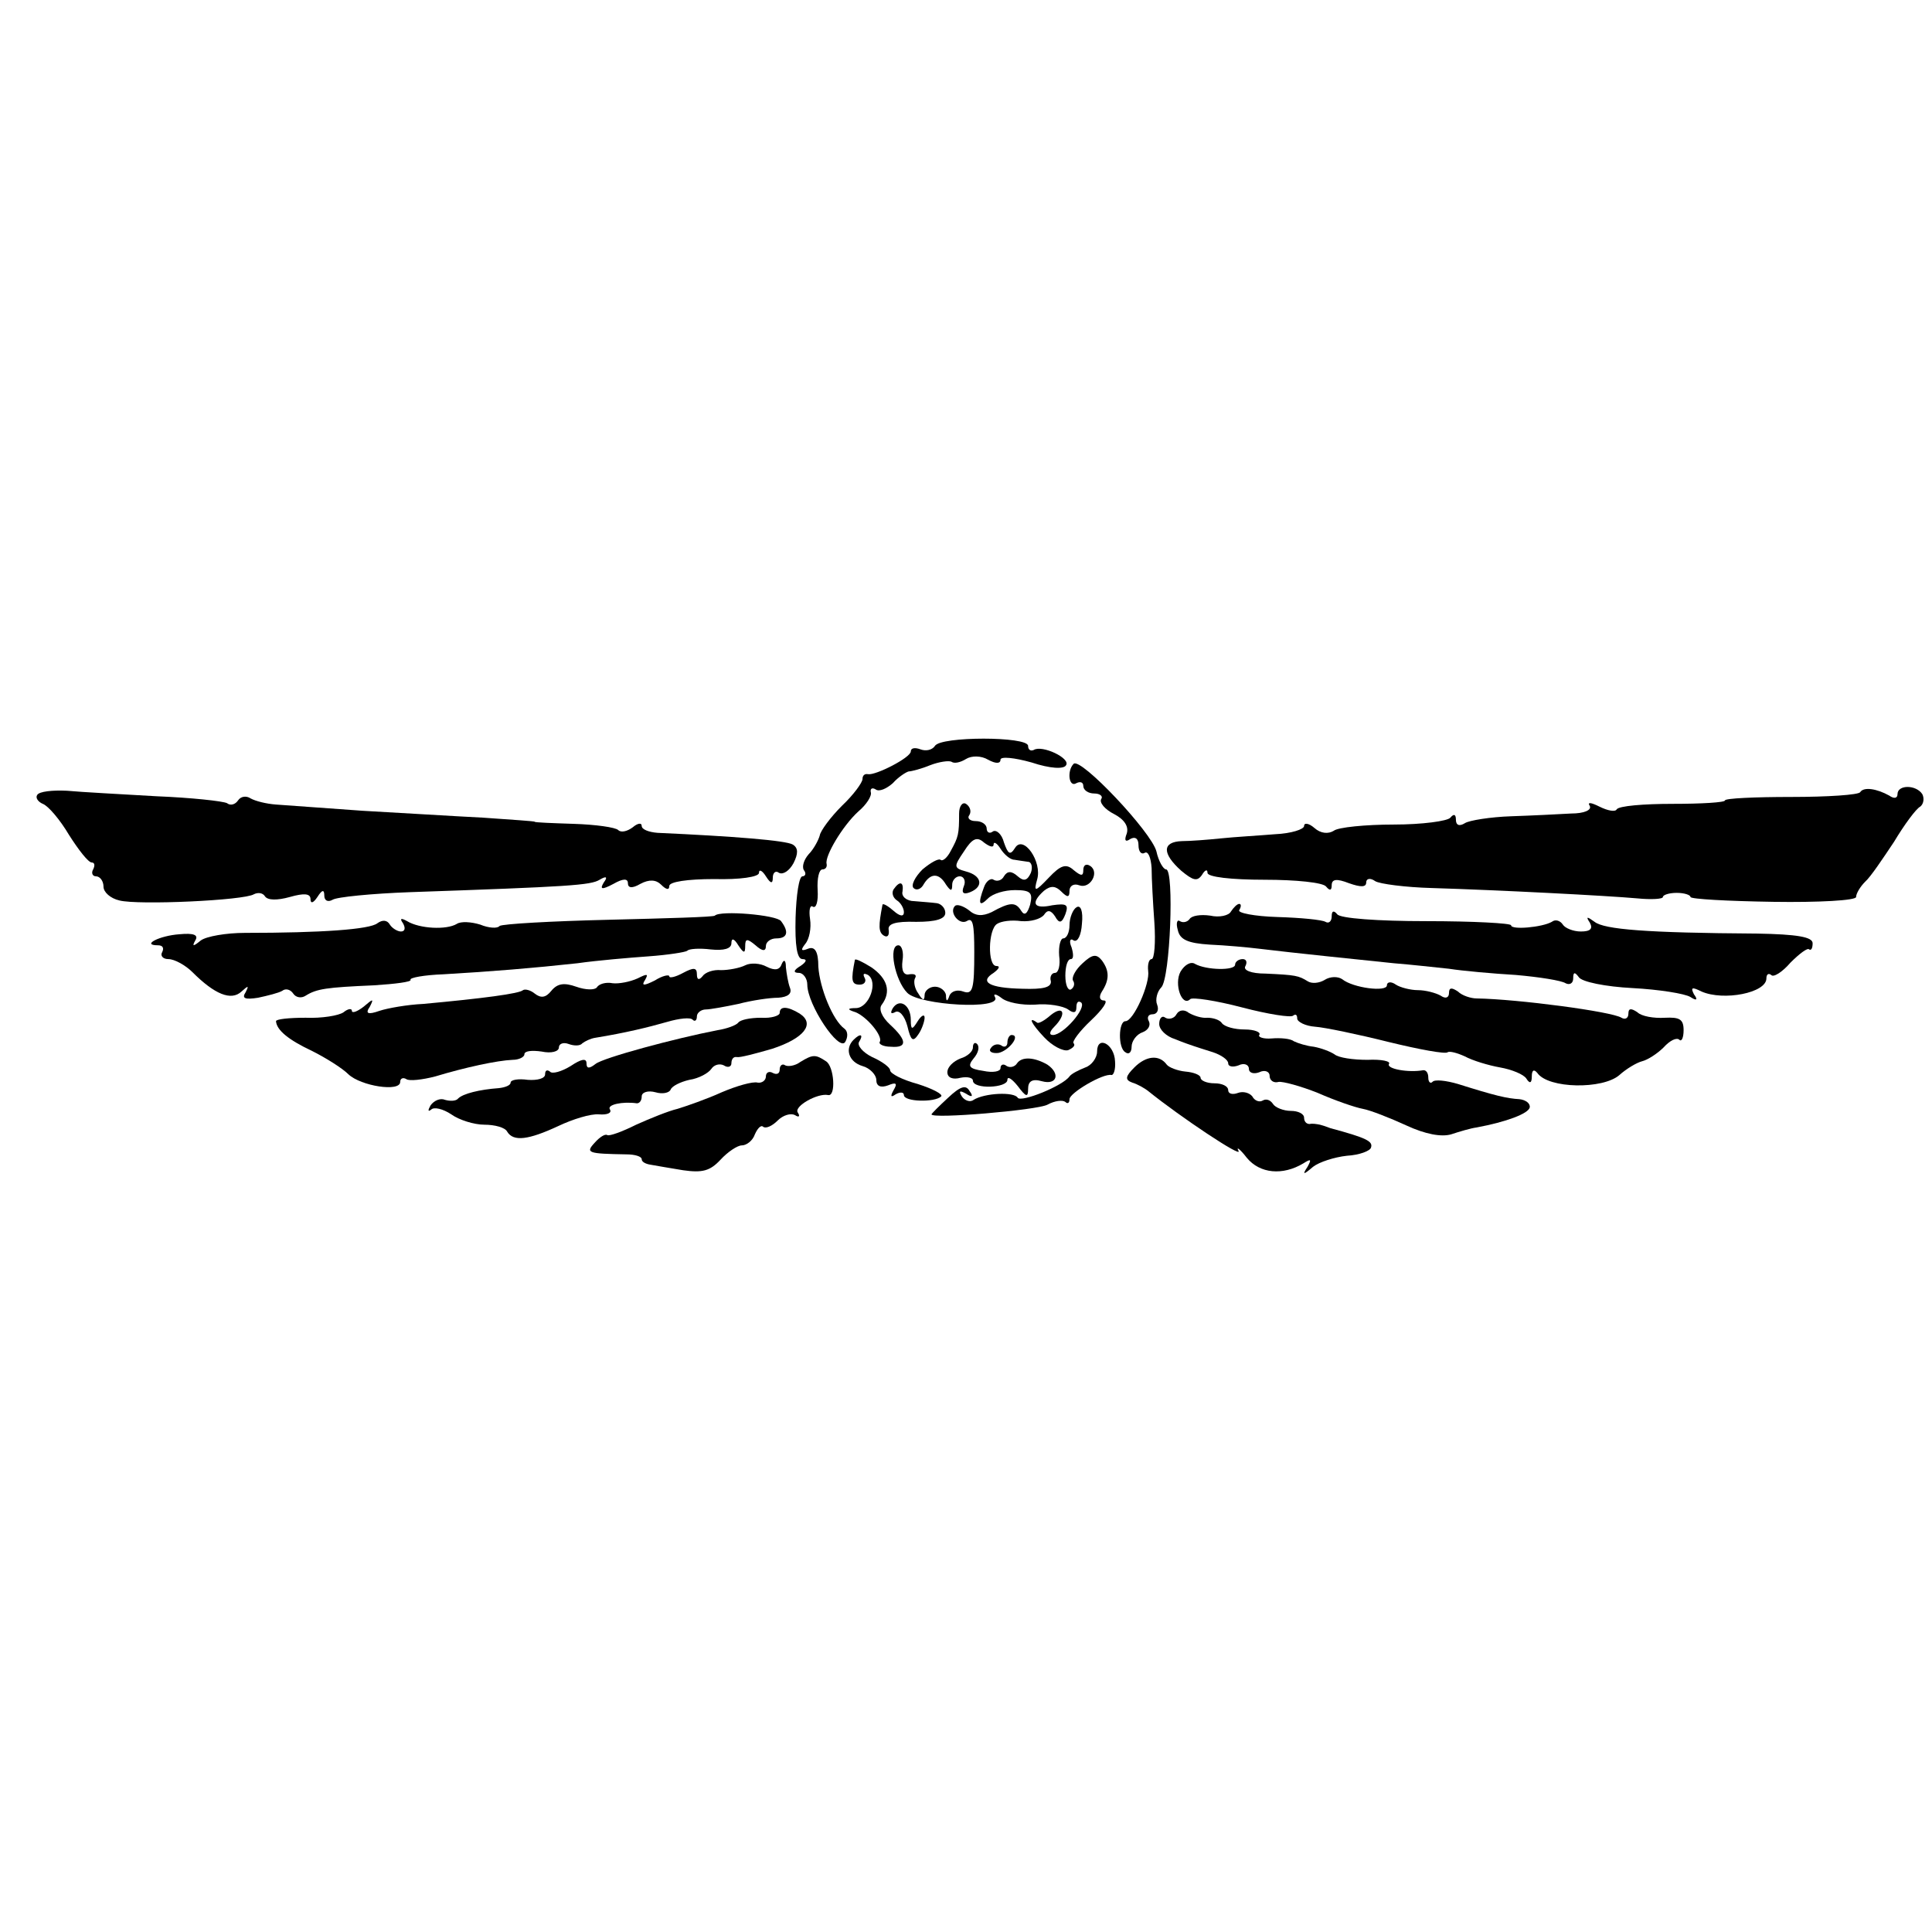 <?xml version="1.0" standalone="no"?>
<!DOCTYPE svg PUBLIC "-//W3C//DTD SVG 20010904//EN"
 "http://www.w3.org/TR/2001/REC-SVG-20010904/DTD/svg10.dtd">
<svg version="1.0" xmlns="http://www.w3.org/2000/svg"
 width="280pt" height="280pt" viewBox="0 0 280 280"
 preserveAspectRatio="xMidYMid meet">
<g transform="translate(0,280) scale(0.1,-0.1)"
fill="#000000" stroke="none">
<path d="M1355 1719 c-4 -6 -13 -8 -21 -5 -8 3 -14 2 -14 -3 0 -9 -51 -35 -62
-33 -5 1 -8 -2 -8 -7 0 -5 -13 -23 -30 -39 -16 -16 -31 -36 -32 -43 -2 -7 -9
-20 -16 -27 -7 -8 -10 -18 -7 -23 4 -5 2 -9 -2 -9 -5 0 -9 -27 -10 -60 -1 -40
2 -60 10 -60 7 0 6 -4 -3 -10 -10 -6 -11 -10 -2 -10 6 0 12 -8 12 -17 0 -29
46 -98 55 -83 4 7 4 15 -1 19 -17 12 -36 59 -38 90 0 22 -5 30 -15 26 -10 -4
-11 -2 -4 7 6 7 9 23 7 36 -2 13 0 21 4 18 5 -3 8 8 7 24 -1 17 2 30 7 30 4 0
7 3 6 8 -3 11 23 55 46 76 12 10 20 23 18 28 -1 5 2 7 7 4 5 -4 16 1 25 9 8 9
19 16 23 17 4 0 19 4 31 9 13 5 27 7 31 5 4 -3 13 -1 21 4 8 5 22 5 32 -1 11
-6 18 -6 18 0 0 5 20 3 45 -4 27 -9 47 -10 50 -4 7 10 -35 30 -47 22 -5 -2 -8
1 -8 6 0 14 -127 14 -135 0z"/>
<path d="M1556 1693 c-10 -10 -7 -35 4 -28 6 3 10 1 10 -4 0 -6 7 -11 16 -11
8 0 13 -4 10 -8 -3 -5 5 -15 19 -22 15 -8 21 -18 18 -28 -4 -10 -2 -13 5 -8 7
4 12 1 12 -9 0 -9 4 -14 9 -11 5 3 9 -7 10 -22 0 -15 2 -51 4 -79 2 -29 0 -53
-4 -53 -4 0 -6 -8 -5 -17 3 -18 -21 -73 -33 -73 -10 0 -11 -39 0 -45 5 -4 9 0
9 8 0 8 7 18 16 21 8 3 12 10 9 16 -3 5 -1 10 5 10 7 0 10 6 7 14 -3 7 0 19 6
25 13 13 19 171 7 171 -4 0 -11 12 -14 26 -7 28 -110 137 -120 127z"/>
<path d="M54 1648 c-3 -4 1 -10 8 -13 8 -3 25 -23 38 -45 14 -22 28 -40 33
-40 4 0 5 -4 2 -10 -3 -5 -1 -10 4 -10 6 0 11 -7 11 -15 0 -8 10 -17 23 -20
27 -7 181 0 195 9 6 3 13 2 16 -3 4 -6 18 -6 36 -1 21 6 30 5 30 -3 0 -7 4 -6
10 3 7 11 10 11 10 2 0 -7 5 -10 12 -6 6 4 57 9 112 11 231 8 262 10 275 18
10 6 12 4 6 -4 -6 -10 -3 -11 14 -2 14 8 21 8 21 1 0 -7 6 -8 18 -1 13 7 23 6
30 -1 8 -8 12 -8 12 -2 0 6 26 10 65 10 37 -1 65 3 65 9 0 6 5 3 10 -5 7 -11
10 -11 10 -2 0 7 4 11 9 7 6 -3 15 3 21 14 7 14 7 22 -1 27 -10 6 -86 12 -196
17 -13 1 -23 5 -23 10 0 5 -6 4 -13 -2 -8 -6 -17 -8 -21 -4 -4 4 -33 8 -64 9
-31 1 -57 2 -57 3 0 1 -34 3 -75 6 -41 2 -120 7 -175 10 -55 4 -111 8 -125 9
-14 1 -30 5 -37 9 -6 4 -14 3 -18 -3 -4 -6 -11 -8 -16 -4 -6 3 -52 8 -102 10
-51 3 -109 6 -130 8 -21 1 -40 -1 -43 -6z"/>
<path d="M2696 1652 c-2 -4 -47 -7 -100 -7 -53 0 -96 -2 -96 -5 0 -3 -34 -5
-76 -5 -42 0 -78 -3 -81 -8 -2 -4 -13 -2 -25 4 -12 6 -18 7 -14 1 3 -6 -8 -11
-27 -11 -17 -1 -57 -3 -87 -4 -30 -1 -61 -6 -67 -10 -8 -5 -13 -3 -13 5 0 8
-3 9 -8 3 -4 -5 -41 -10 -82 -10 -41 0 -81 -4 -87 -9 -8 -5 -19 -4 -28 4 -8 7
-15 8 -15 3 0 -5 -19 -11 -42 -12 -24 -2 -59 -4 -78 -6 -19 -2 -45 -4 -57 -4
-29 -1 -29 -18 -1 -43 17 -14 23 -16 30 -6 4 7 8 9 8 3 0 -6 34 -10 83 -10 45
0 85 -4 89 -10 5 -6 8 -6 8 2 0 9 7 10 25 3 17 -6 25 -6 25 1 0 6 6 7 13 2 6
-4 44 -9 82 -10 98 -3 253 -11 298 -15 20 -2 37 -1 37 2 0 3 9 6 20 6 11 0 20
-3 20 -6 0 -3 54 -6 120 -7 66 -1 120 2 120 7 0 5 6 15 13 22 8 7 26 34 42 58
15 25 32 48 38 51 5 4 6 12 3 18 -9 14 -36 14 -36 0 0 -6 -5 -7 -12 -2 -18 10
-37 13 -42 5z"/>
<path d="M1390 1621 c0 -30 -1 -34 -12 -54 -5 -10 -12 -16 -15 -13 -3 2 -14
-4 -26 -14 -11 -11 -17 -23 -13 -27 4 -4 11 -2 15 6 10 16 22 16 32 -1 7 -10
9 -10 9 0 0 6 5 12 11 12 6 0 9 -7 6 -14 -4 -10 -1 -13 9 -9 20 8 17 24 -6 30
-18 5 -18 7 -3 29 12 19 19 22 29 13 8 -6 14 -8 14 -3 0 5 5 2 10 -6 5 -8 14
-16 20 -16 5 -1 14 -2 20 -3 5 0 7 -8 4 -16 -5 -11 -10 -13 -19 -5 -9 8 -15 8
-20 0 -3 -6 -10 -8 -15 -5 -4 3 -11 -2 -14 -11 -9 -24 -7 -29 6 -16 7 7 24 12
39 12 23 0 26 -4 22 -21 -4 -13 -8 -17 -13 -9 -8 13 -16 13 -43 -2 -13 -6 -23
-6 -33 3 -8 6 -17 9 -20 6 -9 -9 6 -28 17 -22 9 6 11 -4 11 -45 0 -53 -2 -62
-16 -57 -8 3 -17 1 -20 -6 -3 -9 -5 -9 -5 1 -1 6 -8 12 -16 12 -8 0 -15 -6
-15 -12 0 -9 -3 -8 -9 2 -6 8 -7 18 -5 22 3 5 0 7 -8 6 -8 -2 -12 5 -10 20 2
12 -1 22 -6 22 -15 0 -5 -51 13 -69 18 -18 138 -25 127 -6 -3 5 1 5 9 -1 8 -7
30 -11 49 -10 19 2 41 -2 48 -7 8 -6 12 -5 12 3 0 8 3 10 7 7 8 -8 -26 -47
-41 -47 -6 0 -5 5 2 12 18 18 14 32 -5 17 -9 -8 -18 -13 -20 -11 -14 10 -8 -2
10 -21 12 -13 28 -21 35 -19 7 3 11 7 8 10 -3 2 9 18 25 33 17 16 26 29 19 29
-6 0 -8 5 -3 13 11 17 11 30 0 45 -8 10 -14 9 -28 -4 -10 -9 -16 -20 -14 -25
3 -4 2 -10 -3 -13 -4 -2 -8 6 -8 20 0 13 3 24 8 24 4 0 4 7 1 17 -4 9 -2 14 3
10 6 -3 11 8 12 24 2 19 -2 28 -8 24 -5 -3 -10 -15 -10 -26 0 -10 -4 -19 -9
-19 -4 0 -7 -11 -6 -25 2 -14 -1 -25 -6 -25 -5 0 -8 -6 -6 -12 1 -9 -11 -12
-41 -11 -49 1 -63 10 -42 23 8 6 10 10 4 10 -13 0 -12 53 1 61 6 4 21 6 35 4
14 -1 28 3 33 9 5 8 10 7 16 -2 6 -11 10 -10 15 3 5 14 2 16 -19 13 -27 -6
-32 3 -12 21 10 8 17 7 25 -1 9 -9 12 -9 12 1 0 7 6 11 14 8 16 -6 30 19 16
28 -6 4 -10 1 -10 -6 0 -9 -3 -9 -14 0 -11 10 -19 7 -36 -11 -20 -21 -22 -21
-17 -3 8 26 -20 66 -32 46 -7 -11 -10 -9 -16 8 -3 12 -11 19 -16 16 -5 -4 -9
-1 -9 4 0 6 -7 11 -16 11 -8 0 -13 4 -9 9 3 5 1 12 -5 16 -5 3 -10 -3 -10 -14z"/>
<path d="M1295 1511 c-3 -5 -1 -12 5 -16 5 -3 10 -11 10 -17 0 -7 -6 -6 -15 2
-8 7 -15 11 -16 9 -6 -31 -6 -40 2 -45 5 -3 8 0 7 8 -2 9 9 13 40 12 28 0 42
4 42 13 0 7 -6 13 -12 14 -7 1 -22 2 -33 3 -11 0 -19 7 -17 14 2 14 -4 16 -13
3z"/>
<path d="M1784 1479 c-3 -6 -17 -9 -30 -6 -14 2 -27 0 -30 -5 -3 -4 -9 -6 -14
-3 -4 3 -6 -3 -3 -13 3 -14 15 -19 46 -21 23 -1 56 -4 72 -6 49 -6 147 -16
195 -21 25 -2 61 -6 80 -8 19 -3 63 -7 97 -9 34 -3 66 -8 72 -12 6 -3 11 0 11
7 0 9 2 10 8 2 4 -7 39 -14 78 -16 38 -2 76 -8 84 -13 9 -6 11 -4 5 4 -5 10
-3 11 11 4 32 -14 94 -2 94 19 0 6 3 8 7 5 3 -4 16 4 28 18 13 13 25 22 27 19
3 -2 5 2 5 9 0 9 -22 13 -81 14 -160 1 -221 6 -235 17 -11 8 -13 8 -7 -1 5 -9
1 -13 -13 -13 -11 0 -23 5 -26 10 -4 6 -11 8 -16 4 -14 -8 -59 -12 -59 -5 0 3
-55 6 -123 6 -70 0 -125 4 -129 10 -5 6 -8 5 -8 -3 0 -7 -4 -11 -9 -8 -5 3
-36 6 -70 7 -33 1 -58 6 -55 10 3 5 3 9 0 9 -3 0 -8 -5 -12 -11z"/>
<path d="M1036 1473 c-1 -2 -71 -4 -154 -6 -83 -2 -154 -6 -158 -9 -3 -4 -16
-3 -28 2 -13 4 -28 5 -34 1 -15 -9 -54 -7 -72 4 -9 5 -11 4 -6 -3 4 -7 3 -12
-3 -12 -5 0 -13 5 -16 10 -4 7 -11 7 -18 2 -11 -9 -81 -14 -192 -14 -27 0 -56
-5 -64 -11 -11 -9 -13 -9 -8 0 5 8 -2 11 -23 9 -29 -2 -56 -16 -31 -16 7 0 9
-4 6 -10 -3 -5 1 -10 9 -10 9 0 25 -9 35 -19 32 -32 56 -42 71 -28 10 9 11 9
6 -1 -6 -9 -1 -11 18 -8 14 3 30 7 35 10 5 4 12 2 16 -4 4 -6 12 -7 18 -3 16
10 30 12 99 15 31 2 55 5 53 8 -2 3 20 7 48 8 69 4 130 9 194 16 28 4 75 8
103 10 28 2 53 6 56 8 2 3 18 4 34 2 19 -2 30 1 30 9 0 8 4 7 10 -3 8 -12 10
-12 10 -1 0 11 3 11 15 1 10 -9 15 -9 15 -1 0 6 7 11 15 11 16 0 19 9 7 25 -6
9 -88 16 -96 8z"/>
<path d="M1080 1401 c-8 -4 -24 -7 -35 -7 -11 1 -23 -3 -27 -9 -5 -6 -8 -5 -8
3 0 10 -5 10 -20 2 -11 -6 -20 -8 -20 -5 0 3 -10 1 -21 -6 -16 -8 -20 -8 -14
1 5 9 3 9 -11 2 -11 -5 -27 -8 -36 -7 -10 2 -20 -1 -23 -6 -3 -4 -16 -4 -30 1
-17 6 -27 5 -36 -6 -8 -10 -15 -11 -24 -4 -6 5 -14 7 -17 5 -5 -5 -58 -12
-145 -20 -22 -1 -51 -6 -63 -10 -17 -6 -21 -4 -14 6 6 12 5 12 -9 0 -9 -7 -17
-10 -17 -6 0 4 -6 3 -12 -2 -7 -5 -32 -9 -55 -8 -24 0 -43 -2 -43 -5 1 -13 18
-27 52 -43 20 -10 44 -25 53 -34 18 -17 75 -26 75 -11 0 5 4 7 9 4 4 -3 23 -1
42 4 43 13 89 23 112 24 9 0 17 4 17 8 0 5 11 6 25 4 14 -3 25 0 25 6 0 5 6 8
14 5 8 -3 17 -3 20 1 4 3 12 7 19 8 43 7 76 15 104 23 17 5 34 7 37 3 3 -3 6
-1 6 5 0 5 6 10 13 10 6 0 28 4 47 8 19 5 45 9 58 9 14 1 20 6 17 14 -3 8 -5
21 -6 30 0 11 -3 12 -6 5 -3 -9 -10 -10 -22 -4 -9 5 -23 6 -31 2z"/>
<path d="M1239 1409 c-6 -30 -5 -36 7 -36 7 0 10 5 7 10 -3 6 -1 7 5 4 15 -10
2 -47 -17 -48 -13 0 -14 -2 -1 -6 17 -7 40 -35 35 -43 -2 -3 5 -7 16 -7 24 -2
24 9 -1 32 -12 11 -17 23 -12 29 14 19 8 38 -15 54 -13 8 -23 13 -24 11z"/>
<path d="M1711 1392 c-10 -18 2 -52 14 -40 3 3 37 -2 75 -12 38 -10 71 -15 74
-12 4 3 6 1 6 -4 0 -5 12 -11 26 -12 14 -1 62 -11 106 -22 45 -11 83 -18 86
-15 3 2 14 -1 25 -6 11 -6 34 -13 51 -16 17 -3 34 -10 38 -16 5 -8 8 -7 8 3 0
9 3 11 8 5 16 -23 95 -24 119 -3 10 9 25 18 33 20 8 2 22 11 31 20 9 10 19 15
23 11 3 -3 6 3 6 14 0 16 -6 19 -27 18 -16 -1 -34 2 -40 8 -9 6 -13 6 -13 -2
0 -7 -5 -9 -10 -6 -14 9 -150 27 -210 28 -8 0 -21 4 -27 10 -9 6 -13 6 -13 -2
0 -7 -5 -9 -12 -4 -7 4 -22 8 -33 8 -11 0 -26 4 -32 8 -7 5 -13 4 -13 -1 0
-10 -49 -4 -65 9 -6 4 -17 4 -25 -1 -8 -5 -19 -6 -25 -2 -13 8 -17 9 -61 11
-21 0 -33 5 -29 11 3 6 1 10 -4 10 -6 0 -11 -4 -11 -8 0 -9 -42 -8 -58 1 -6 4
-15 -1 -21 -11z"/>
<path d="M1294 1339 c-4 -7 -3 -9 3 -6 6 4 14 -5 18 -20 5 -21 8 -24 16 -12 5
7 9 19 9 24 0 6 -5 3 -10 -5 -8 -13 -10 -13 -10 2 0 21 -16 32 -26 17z"/>
<path d="M1130 1332 c0 -4 -12 -8 -27 -7 -16 0 -30 -3 -33 -7 -3 -4 -17 -9
-30 -11 -62 -12 -166 -40 -177 -49 -9 -7 -13 -7 -13 1 0 8 -8 6 -23 -4 -13 -8
-27 -12 -30 -8 -4 3 -7 2 -7 -4 0 -6 -11 -9 -25 -8 -14 2 -25 0 -25 -4 0 -4
-8 -7 -17 -8 -28 -2 -52 -8 -59 -15 -3 -4 -12 -4 -19 -2 -7 3 -16 -1 -21 -8
-4 -7 -4 -10 1 -6 4 4 17 1 29 -7 11 -8 33 -15 48 -15 15 0 30 -4 33 -10 9
-15 31 -12 74 8 21 10 47 18 59 17 12 -1 19 2 16 7 -5 7 18 12 39 9 4 0 7 4 7
10 0 6 9 9 20 6 10 -3 20 -1 22 4 2 5 14 11 27 14 14 2 28 10 32 16 4 6 12 8
18 5 6 -4 11 -2 11 3 0 6 3 10 8 9 4 -1 27 5 51 12 46 15 63 36 40 51 -18 11
-29 11 -29 1z"/>
<path d="M1705 1330 c-3 -6 -11 -8 -16 -5 -5 4 -9 -1 -9 -9 0 -8 10 -18 23
-22 12 -5 24 -9 27 -10 3 -1 15 -5 28 -9 12 -4 22 -11 22 -16 0 -5 7 -6 15 -3
8 4 15 1 15 -5 0 -6 7 -8 15 -5 8 4 15 1 15 -5 0 -7 6 -11 13 -9 6 1 32 -6 57
-16 25 -11 54 -21 65 -23 11 -2 39 -13 63 -24 28 -13 51 -17 65 -13 12 4 29 9
37 10 43 8 75 20 77 29 1 6 -6 11 -15 12 -18 1 -35 5 -89 22 -17 5 -34 7 -37
3 -3 -3 -6 0 -6 6 0 7 -3 11 -7 11 -22 -4 -54 2 -50 9 3 4 -11 7 -31 6 -21 0
-42 3 -48 8 -6 4 -19 9 -30 11 -10 1 -23 5 -29 8 -5 4 -20 5 -32 4 -12 -1 -20
2 -18 5 3 4 -7 8 -21 8 -15 0 -29 4 -33 9 -3 5 -13 8 -21 8 -8 -1 -20 3 -27 7
-6 5 -14 5 -18 -2z"/>
<path d="M1237 1293 c-13 -13 -7 -32 13 -38 11 -3 20 -13 20 -20 0 -9 6 -12
17 -8 12 5 14 3 8 -7 -5 -9 -4 -11 3 -6 7 4 12 3 12 -1 0 -10 45 -11 54 -2 3
3 -12 11 -34 18 -22 6 -40 15 -40 20 0 4 -12 13 -26 19 -14 7 -22 17 -19 22 7
11 2 13 -8 3z"/>
<path d="M1460 1289 c0 -5 -4 -8 -9 -4 -5 3 -12 1 -15 -4 -4 -5 2 -8 11 -7 15
3 33 26 19 26 -3 0 -6 -5 -6 -11z"/>
<path d="M1410 1282 c0 -6 -8 -13 -18 -16 -10 -4 -19 -12 -19 -20 0 -8 8 -11
19 -8 10 2 18 0 18 -4 0 -13 50 -11 50 1 0 6 7 1 15 -9 12 -16 15 -17 15 -4 0
11 6 15 20 11 22 -6 27 11 8 24 -19 11 -37 12 -44 2 -3 -5 -10 -7 -15 -4 -5 4
-9 2 -9 -3 0 -5 -11 -7 -25 -4 -21 3 -23 7 -14 18 7 8 9 17 5 21 -3 3 -6 1 -6
-5z"/>
<path d="M1590 1276 c0 -9 -8 -20 -17 -23 -10 -4 -20 -9 -23 -13 -10 -14 -70
-38 -75 -31 -5 9 -48 7 -64 -3 -5 -4 -13 -1 -17 5 -5 8 -3 9 6 4 9 -6 11 -4 5
4 -5 9 -13 7 -31 -10 -13 -12 -24 -23 -24 -24 0 -7 153 6 168 14 11 6 22 7 26
4 3 -3 6 -2 6 4 0 9 49 38 61 35 3 0 6 8 5 20 -1 25 -26 38 -26 14z"/>
<path d="M1160 1261 c-8 -6 -18 -7 -22 -5 -4 3 -8 0 -8 -6 0 -6 -4 -8 -10 -5
-5 3 -10 1 -10 -5 0 -6 -6 -10 -12 -9 -7 2 -31 -5 -52 -14 -22 -10 -51 -20
-64 -24 -13 -3 -40 -14 -60 -23 -20 -10 -39 -17 -42 -15 -3 2 -11 -3 -18 -11
-14 -15 -10 -16 46 -17 12 0 22 -3 22 -7 0 -4 6 -7 13 -8 6 -1 28 -5 47 -8 28
-4 39 -1 54 15 11 12 25 21 31 21 7 0 16 7 19 16 4 9 9 14 12 11 4 -3 13 1 21
9 8 8 19 11 25 8 6 -4 8 -2 4 4 -5 9 29 28 44 25 12 -3 9 42 -3 49 -15 10 -19
10 -37 -1z"/>
<path d="M1644 1253 c-13 -13 -14 -18 -3 -22 7 -2 18 -8 24 -13 46 -37 136
-97 130 -86 -4 7 2 3 12 -10 19 -23 52 -26 82 -8 11 7 12 6 6 -5 -8 -12 -6
-12 8 0 9 7 31 14 49 16 18 1 34 7 35 12 3 9 -7 14 -59 28 -5 2 -11 4 -15 5
-5 1 -11 2 -15 1 -5 0 -8 4 -8 9 0 6 -9 10 -19 10 -11 0 -23 5 -26 10 -4 6
-10 8 -15 5 -5 -3 -12 0 -15 6 -4 5 -13 8 -21 5 -8 -3 -14 -1 -14 4 0 6 -9 10
-20 10 -11 0 -20 4 -20 8 0 4 -10 8 -22 9 -11 1 -24 6 -27 10 -11 15 -30 13
-47 -4z"/>
</g>
</svg>
